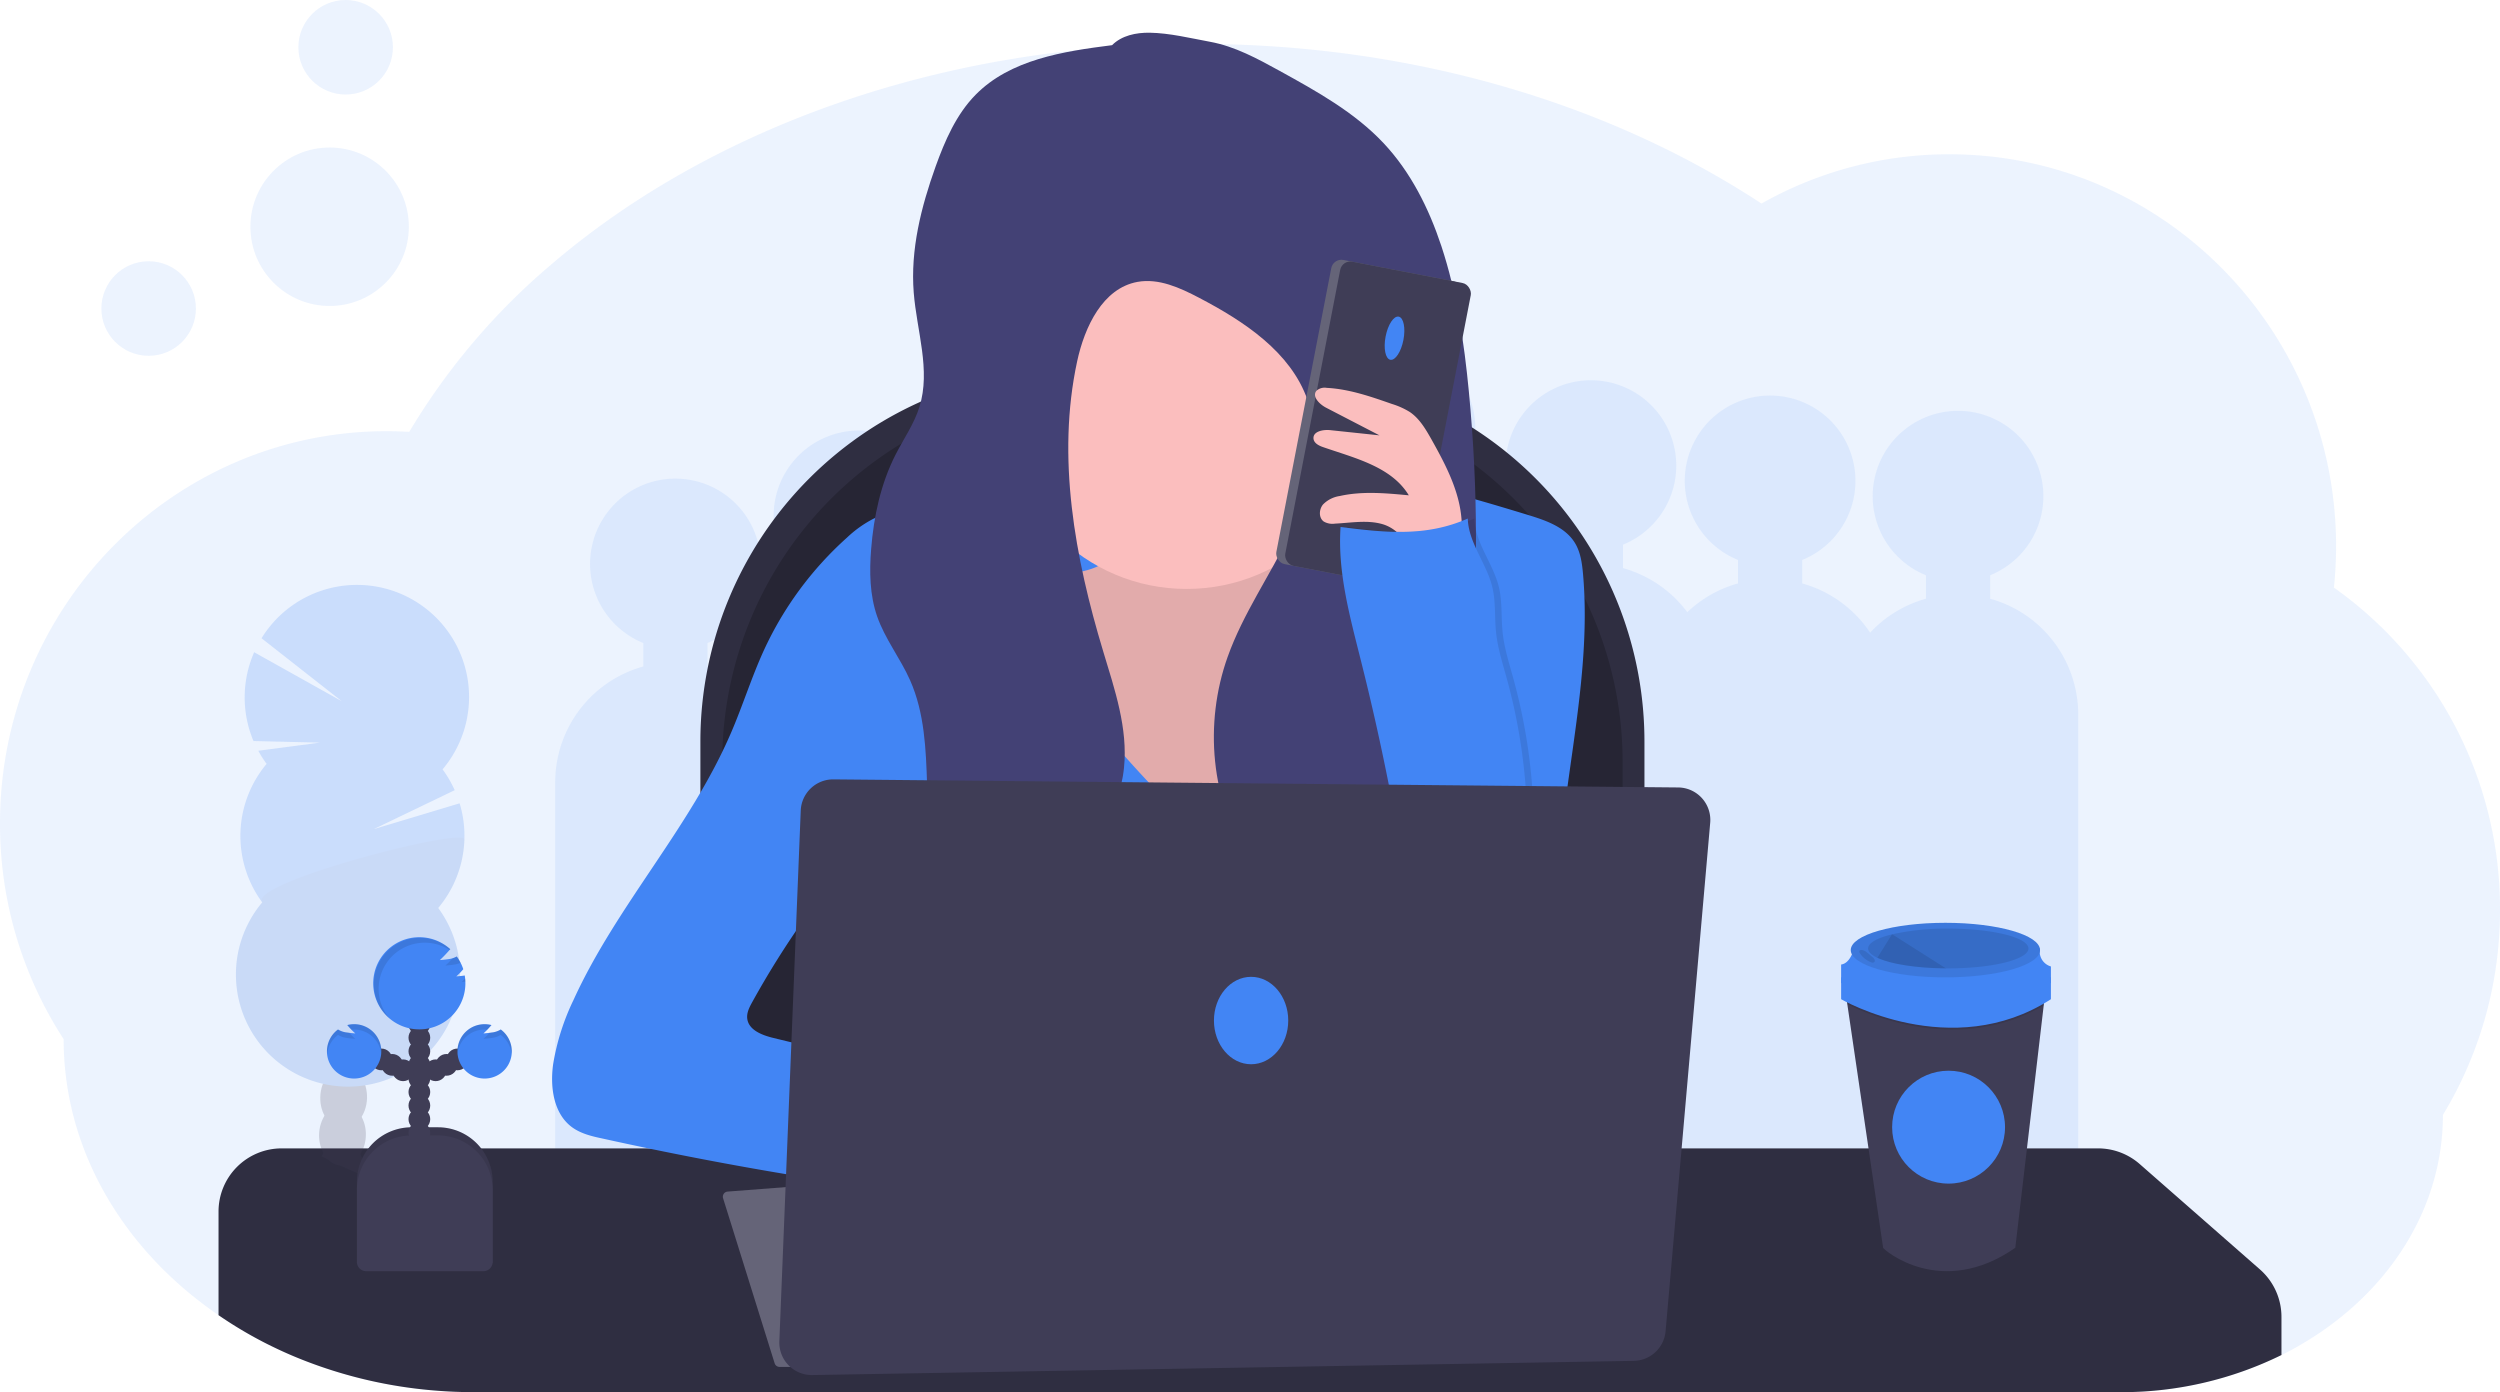 <svg xmlns="http://www.w3.org/2000/svg" width="700.393" height="390.035" viewBox="0 0 700.393 390.035">
  <g id="undraw_working_remotely_jh40" transform="translate(0 0)">
    <path id="Tracé_23" data-name="Tracé 23" d="M728.393,394.165A110.544,110.544,0,0,1,712.4,451.641c0,21.2-9.881,40.407-25.91,54.409a88.618,88.618,0,0,1-12.906,9.355c-.184.116-.373.227-.563.337-.343.2-.686.4-1.035.612l-.325.19h0c-1.463.827-2.957,1.622-4.482,2.369a101.429,101.429,0,0,1-45.158,10.408H160.958q-5.51,0-10.922-.441a129.274,129.274,0,0,1-37.383-8.657q-3.5-1.384-6.869-2.975-1.6-.753-3.177-1.549c-.655-.331-1.31-.673-1.959-1.016a116.62,116.62,0,0,1-11.424-6.943,112.586,112.586,0,0,1-9.673-7.42C58.716,482.442,45.828,457.7,45.828,430.4A110.508,110.508,0,0,1,28,369.987c0-60.7,48.513-109.9,108.365-109.9,1.837,0,3.673.055,5.51.153a5.6,5.6,0,0,1,.784.037,186.708,186.708,0,0,1,39.8-46.909c44.228-37.9,108.867-61.786,180.872-61.786,60.5,0,115.8,16.867,158.164,44.736A106.638,106.638,0,0,1,574.11,182.51c59.84,0,108.365,49.205,108.365,109.9a113.254,113.254,0,0,1-.612,11.5,110.2,110.2,0,0,1,46.53,90.255Z" transform="translate(-28 -139.286)" fill="#4285f4" opacity="0.1"/>
    <path id="Tracé_24" data-name="Tracé 24" d="M684.07,360.116v-6.569a23.908,23.908,0,1,0-17.987,0v6.569a33.673,33.673,0,0,0-15.636,9.508,33.722,33.722,0,0,0-19.028-13.787v-6.575a23.908,23.908,0,1,0-17.987,0v6.569a33.672,33.672,0,0,0-14.21,8.057,33.722,33.722,0,0,0-18.006-12.343v-6.569a23.908,23.908,0,1,0-17.987,0v6.569a33.673,33.673,0,0,0-15.918,9.832,33.728,33.728,0,0,0-22.389-20.24v-6.569a23.908,23.908,0,1,0-17.987,0v6.569a33.673,33.673,0,0,0-24.489,29.246,33.439,33.439,0,0,0-10.145-4.757v-6.569a23.908,23.908,0,1,0-17.987,0v6.569a33.783,33.783,0,0,0-21.22,17.571,33.414,33.414,0,0,0-9.183-4.1v-6.569a23.908,23.908,0,1,0-17.987,0V379.1a33.237,33.237,0,0,0-8.7,3.808,33.758,33.758,0,0,0-21.067-17.277v-6.569a23.908,23.908,0,1,0-17.987,0v6.569a33.734,33.734,0,0,0-21.961,19.2,33.672,33.672,0,0,0-11.479-5.73v-6.569a23.908,23.908,0,1,0-17.987,0V379.1a33.673,33.673,0,0,0-24.679,32.448V563.377h67.309V549.908H381.2v13.469H448.55V549.908h48.366V525.418h41.632v10.408h50.2v4.286H641.4V544.4h67.345V392.564a33.672,33.672,0,0,0-24.678-32.448Z" transform="translate(-126.517 -192.383)" fill="#4285f4" opacity="0.1"/>
    <path id="Tracé_25" data-name="Tracé 25" d="M424.751,169h55.976A104.252,104.252,0,0,1,584.984,273.257V414.5H320.5V273.251A104.251,104.251,0,0,1,424.751,169Z" transform="translate(-124.28 -65.533)" fill="#2f2e41"/>
    <path id="Tracé_26" data-name="Tracé 26" d="M434.751,178.28h43.732A104.252,104.252,0,0,1,582.739,282.537V412.416H330.5V282.531A104.251,104.251,0,0,1,434.751,178.28Z" transform="translate(-128.158 -69.131)" opacity="0.2"/>
    <path id="Tracé_27" data-name="Tracé 27" d="M705.946,704.2v10.69a101.428,101.428,0,0,1-45.158,10.408H199.735q-5.51,0-10.922-.441A129.274,129.274,0,0,1,151.43,716.2q-3.5-1.384-6.869-2.975-1.6-.753-3.177-1.549c-.655-.331-1.31-.673-1.959-1.016A116.631,116.631,0,0,1,128,703.726V674.694A17.693,17.693,0,0,1,145.693,657H654.6a17.694,17.694,0,0,1,11.632,4.39L699.9,690.9A17.675,17.675,0,0,1,705.946,704.2Z" transform="translate(-66.777 -335.272)" fill="#2f2e41"/>
    <path id="Tracé_28" data-name="Tracé 28" d="M421.472,353.924q-20.026,1.322-39.9,4.286c-3.765.563-7.586,1.188-11.02,2.853a32.328,32.328,0,0,0-7.31,5.241,96.353,96.353,0,0,0-23.265,31.548c-3.41,7.439-5.859,15.306-9.073,22.806-11.443,26.785-32.2,48.691-44.277,75.194a65.76,65.76,0,0,0-5.694,17.963c-.906,6.453.122,13.983,5.424,17.755,2.449,1.733,5.424,2.449,8.339,3.061A1004.967,1004.967,0,0,0,405.86,552.783c-4.047-3.906-5.4-9.961-4.867-15.557s2.731-10.885,4.9-16.071q-31.72-7-63.28-14.694c-3.141-.765-6.912-2.2-7.3-5.412-.2-1.635.612-3.208,1.408-4.647A249.283,249.283,0,0,1,368.8,451.1c0,17.179-.851,36.581-.851,53.766H566.375a151.826,151.826,0,0,1-4.188-29.907c-.924-32.914,10.157-65.576,7.279-98.422-.269-3.031-.686-6.153-2.271-8.749-2.737-4.482-8.2-6.337-13.218-7.867-19.249-5.853-38.9-11.773-59.019-11.314-5.982.141-11.939.839-17.883,1.543C458.959,352.284,439.674,352.718,421.472,353.924Z" transform="translate(-125.966 -215.676)" fill="#4285f4"/>
    <path id="Tracé_29" data-name="Tracé 29" d="M358.839,675.624l14.449,46.242a1.445,1.445,0,0,0,1.378,1.01h62L421.972,669,360.1,673.757a1.445,1.445,0,0,0-1.261,1.867Z" transform="translate(-156.264 -339.926)" fill="#656478"/>
    <path id="Tracé_30" data-name="Tracé 30" d="M504.159,374.705c-2.694,1.549-5.835,2.106-8.9,2.639l-19.757,3.428c-3.845.667-7.892,1.427-10.855,3.967-6.061,5.186-4.751,14.73-2.914,22.493l3.673,15.575c2.767,11.706,5.6,23.553,11.271,34.156,9.912,18.508,28.1,31.836,48.091,38.258,7.145,2.3,14.694,3.79,22.151,2.969,14.608-1.6,27.1-12.018,34.805-24.538s11.369-27.042,14.73-41.356c3.227-13.7,6.294-27.6,6.086-41.681-.061-4.384-.5-8.963-2.841-12.679-5.124-8.161-16.738-8.773-26.259-7.267a9.741,9.741,0,0,1-4.445.049c-4.286-1.335-4.384-7.218-6.22-11.3-3.471-7.7-13.769-9.067-22.187-8.369s-21.526,1.6-28.861,6.367C504.679,361.977,512.43,369.936,504.159,374.705Z" transform="translate(-195.594 -216.572)" fill="#fbbebe"/>
    <path id="Tracé_31" data-name="Tracé 31" d="M504.159,374.705c-2.694,1.549-5.835,2.106-8.9,2.639l-19.757,3.428c-3.845.667-7.892,1.427-10.855,3.967-6.061,5.186-4.751,14.73-2.914,22.493l3.673,15.575c2.767,11.706,5.6,23.553,11.271,34.156,9.912,18.508,28.1,31.836,48.091,38.258,7.145,2.3,14.694,3.79,22.151,2.969,14.608-1.6,27.1-12.018,34.805-24.538s11.369-27.042,14.73-41.356c3.227-13.7,6.294-27.6,6.086-41.681-.061-4.384-.5-8.963-2.841-12.679-5.124-8.161-16.738-8.773-26.259-7.267a9.741,9.741,0,0,1-4.445.049c-4.286-1.335-4.384-7.218-6.22-11.3-3.471-7.7-13.769-9.067-22.187-8.369s-21.526,1.6-28.861,6.367C504.679,361.977,512.43,369.936,504.159,374.705Z" transform="translate(-195.594 -216.572)" opacity="0.1"/>
    <path id="Tracé_32" data-name="Tracé 32" d="M481.128,406.862c2.988,6.269,5.228,12.918,8.841,18.851a93.144,93.144,0,0,0,10.212,13c9.484,10.726,19.089,21.538,30.826,29.705a136.485,136.485,0,0,1,33.9-66.733c5.057-5.43,11.387-10.781,18.808-10.579,4.6.129,8.853,2.412,12.685,4.953a45.385,45.385,0,0,1,11.418,10.206c4.867,6.5,6.967,14.736,7.347,22.849s-.882,16.206-2.131,24.226L606.605,494.8c-.373,2.4-.894,5.051-2.853,6.49a8.981,8.981,0,0,1-3.673,1.322c-23.369,4.549-47.454,1.6-71.264,1.365-26.326-.251-53.38,2.749-78.317-5.626a7.618,7.618,0,0,1-3.539-2,7.384,7.384,0,0,1-1.224-2.639c-5.81-18.808-1.151-39.018,2.3-58.395a458.178,458.178,0,0,0,5.822-46.395c.1-1.4,15.508,1.7,17.228,2.688C475.765,394.384,478.875,402.135,481.128,406.862Z" transform="translate(-188.916 -231.182)" fill="#4285f4"/>
    <g id="Groupe_3" data-name="Groupe 3" transform="translate(66.102 163.923)" opacity="0.2">
      <path id="Tracé_33" data-name="Tracé 33" d="M187.227,662.724a7.288,7.288,0,0,1-.061.827q-3.5-1.384-6.869-2.975a5.572,5.572,0,0,1-3.177-1.549c-.655-.331-1.31-.673-1.959-1.016a8.375,8.375,0,0,1,.5-.894,5.7,5.7,0,0,1,10.365.318,10.328,10.328,0,0,1,1.206,5.29Z" transform="translate(-151.166 -498.007)" fill="#3f3d56"/>
      <path id="Tracé_34" data-name="Tracé 34" d="M187.108,645.6a10.335,10.335,0,0,1-1.537,5.192,6.163,6.163,0,0,1-5.29,3.171l-.435-.031a5.571,5.571,0,0,1-3.177-1.549,7.674,7.674,0,0,1-1.463-1.91A10.745,10.745,0,0,1,175.537,640a5.7,5.7,0,0,1,10.365.318A10.328,10.328,0,0,1,187.108,645.6Z" transform="translate(-150.716 -491.369)" fill="#3f3d56"/>
      <ellipse id="Ellipse_2" data-name="Ellipse 2" cx="8.577" cy="6.551" rx="8.577" ry="6.551" transform="translate(23.356 151.931) rotate(-88.19)" fill="#3f3d56"/>
      <ellipse id="Ellipse_3" data-name="Ellipse 3" cx="8.577" cy="6.551" rx="8.577" ry="6.551" transform="translate(23.69 141.449) rotate(-88.19)" fill="#3f3d56"/>
      <ellipse id="Ellipse_4" data-name="Ellipse 4" cx="8.577" cy="6.551" rx="8.577" ry="6.551" transform="translate(24.018 130.968) rotate(-88.19)" fill="#3f3d56"/>
      <path id="Tracé_35" data-name="Tracé 35" d="M144.561,449.329a30.4,30.4,0,0,1-2.326-3.673l17.3-2.284-18.649-.441a31.456,31.456,0,0,1,.19-24.881l24.563,13.738-22.5-17.657a31.4,31.4,0,1,1,50.717,36.734,31.3,31.3,0,0,1,3.4,5.835l-22.7,10.922,24.079-7.243a31.432,31.432,0,0,1-6,29.326,31.4,31.4,0,1,1-49.3-1.573,31.4,31.4,0,0,1,1.224-38.8Z" transform="translate(-135.97 -399.247)" fill="#4285f4"/>
      <path id="Tracé_36" data-name="Tracé 36" d="M199.966,515.3a31.261,31.261,0,0,1-7.347,19.193,31.4,31.4,0,1,1-49.285-1.555C139.275,527.462,200.076,511.777,199.966,515.3Z" transform="translate(-135.968 -444.05)" opacity="0.1"/>
    </g>
    <circle id="Ellipse_5" data-name="Ellipse 5" cx="13.243" cy="13.243" r="13.243" transform="translate(28.401 73.192)" fill="#4285f4" opacity="0.1"/>
    <circle id="Ellipse_6" data-name="Ellipse 6" cx="13.243" cy="13.243" r="13.243" transform="translate(83.594 0)" fill="#4285f4" opacity="0.1"/>
    <circle id="Ellipse_7" data-name="Ellipse 7" cx="22.193" cy="22.193" r="22.193" transform="translate(70.155 41.332)" fill="#4285f4" opacity="0.1"/>
    <circle id="Ellipse_8" data-name="Ellipse 8" cx="51.427" cy="51.427" r="51.427" transform="translate(281.014 62.141)" fill="#fbbebe"/>
    <path id="Tracé_37" data-name="Tracé 37" d="M493.972,149.962c-13.72,1.739-28.53,4.035-38.228,13.892-5.424,5.51-8.6,12.857-11.216,20.13-4.053,11.326-7.071,23.265-6.122,35.283.845,10.751,4.824,21.746,1.6,32.044-1.482,4.739-4.39,8.877-6.649,13.292-4.188,8.2-6.159,17.387-6.882,26.565-.5,6.312-.4,12.808,1.671,18.789,2.21,6.367,6.52,11.785,9.251,17.945,4.041,9.1,4.445,19.334,4.757,29.283s.576,19.83.808,29.742c.147,6.233.159,12.906-3.288,18.1,12.728-5.1,25.634-10.3,36.526-18.63s19.708-20.332,21.116-33.973c1.139-11.057-2.6-21.955-5.816-32.6-7.959-26.326-13.1-54.391-7.31-81.274,2.088-9.679,7.163-20.485,16.9-22.267,5.945-1.084,11.877,1.629,17.234,4.433,12.661,6.624,25.714,15.2,30.428,28.683,4.286,12.2.68,25.781-4.9,37.426s-13.169,22.353-17.5,34.524c-6.655,18.673-4.782,40.536,6.275,56.987s31.487,26.571,51.134,23.914c-1.537-6.637-6.355-12-8.939-18.306-4.7-11.455-1.531-24.63,3.52-35.932s11.945-21.838,15.1-33.838c2.229-8.449,2.5-17.277,2.486-26.014,0-13.751-.68-27.508-2-41.2s-3.343-27.55-7.7-40.72c-3.5-10.561-8.6-20.773-16.23-28.873-8.118-8.626-18.685-14.473-29.063-20.2-6.208-3.416-12.551-6.875-19.518-8.155-5.51-1.01-11.3-2.449-16.922-2.541C500.682,146.423,496.666,147.25,493.972,149.962Z" transform="translate(-182.42 -137.307)" fill="#434175"/>
    <rect id="Rectangle_8" data-name="Rectangle 8" width="37.254" height="86.778" rx="2.9" transform="matrix(0.982, 0.19, -0.19, 0.982, 373.515, 72.276)" fill="#656478"/>
    <rect id="Rectangle_9" data-name="Rectangle 9" width="37.254" height="86.778" rx="2.9" transform="matrix(0.982, 0.19, -0.19, 0.982, 376.016, 72.761)" fill="#3f3d56"/>
    <ellipse id="Ellipse_9" data-name="Ellipse 9" cx="6.153" cy="2.541" rx="6.153" ry="2.541" transform="matrix(0.19, -0.982, 0.982, 0.19, 387.019, 100.31)" fill="#4285f4"/>
    <path id="Tracé_38" data-name="Tracé 38" d="M662.077,323.375c-1.616-2.859-3.343-5.816-6.067-7.647A21.428,21.428,0,0,0,651,313.481c-5.932-2.075-11.963-4.169-18.238-4.5a3.432,3.432,0,0,0-2.859.784c-1.371,1.61.8,3.8,2.682,4.775l14.951,7.745-13.781-1.457c-2-.214-4.855.331-4.708,2.339.1,1.316,1.543,2.033,2.792,2.449,8.847,3.061,19.071,5.461,23.914,13.469-6.453-.612-13.047-1.224-19.371.2a8.2,8.2,0,0,0-4.659,2.363c-1.133,1.365-1.261,3.673.165,4.757a4.806,4.806,0,0,0,3.171.612c4.488-.214,9.092-1.108,13.4.171s8.136,5.8,6.649,10.034a24.192,24.192,0,0,0,11.871-1.647c3.894-1.837,3.8-5.29,3.563-9.453C670.036,337.965,665.989,330.354,662.077,323.375Z" transform="translate(-261.065 -200.317)" fill="#fbbebe"/>
    <path id="Tracé_39" data-name="Tracé 39" d="M664.1,480.032a688.892,688.892,0,0,0-14.081-71.582c-3.061-12.245-6.539-24.7-5.663-37.3,12.649,1.61,23.981,2.8,35.638-2.363.19,6.618,4.99,12.245,6.735,18.642,1.169,4.286.729,8.822,1.188,13.236s1.837,8.694,3.018,12.985A159.322,159.322,0,0,1,694.991,479C684.173,480.29,674.891,481.7,664.1,480.032Z" transform="translate(-266.949 -223.514)" opacity="0.1"/>
    <path id="Tracé_40" data-name="Tracé 40" d="M661.1,480.032a688.876,688.876,0,0,0-14.081-71.582c-3.061-12.245-6.539-24.7-5.663-37.3,12.649,1.61,23.981,2.8,35.638-2.363.19,6.618,4.99,12.245,6.735,18.642,1.169,4.286.729,8.822,1.188,13.236s1.837,8.694,3.018,12.985A159.322,159.322,0,0,1,691.991,479C681.173,480.29,671.891,481.7,661.1,480.032Z" transform="translate(-265.786 -223.514)" fill="#4285f4"/>
    <path id="Tracé_41" data-name="Tracé 41" d="M384.625,645.563l5.994-148.693a9.1,9.1,0,0,1,9.183-8.731l236.64,2.265a9.1,9.1,0,0,1,8.969,9.894l-12.5,142.448a9.1,9.1,0,0,1-8.908,8.3l-230.126,3.979a9.1,9.1,0,0,1-9.251-9.465Z" transform="translate(-166.285 -269.793)" fill="#3f3d56"/>
    <ellipse id="Ellipse_10" data-name="Ellipse 10" cx="10.408" cy="12.245" rx="10.408" ry="12.245" transform="translate(340.094 273.667)" fill="#4285f4"/>
    <path id="Tracé_42" data-name="Tracé 42" d="M928.484,584.76l-.49,4.2-7.959,67.872c-20.748,14.467-36.887.563-37.028,0l-10.028-68.19-.569-3.882Z" transform="translate(-355.436 -307.26)" fill="#3f3d56"/>
    <path id="Tracé_43" data-name="Tracé 43" d="M928.484,584.76l-.49,4.2c-23.375,13.591-48.311,3.012-55.015-.318l-.569-3.882Z" transform="translate(-355.436 -307.26)" opacity="0.1"/>
    <path id="Tracé_44" data-name="Tracé 44" d="M870.5,578.74v6.122s30.918,17.975,58.774,0V578.74Z" transform="translate(-354.695 -304.926)" fill="#4285f4"/>
    <path id="Tracé_45" data-name="Tracé 45" d="M874.094,565.53s-.9,4.133-3.594,4.494v5.21h58.774v-4.671a4.344,4.344,0,0,1-3.061-5.033Z" transform="translate(-354.695 -299.803)" fill="#4285f4"/>
    <ellipse id="Ellipse_11" data-name="Ellipse 11" cx="26.51" cy="7.641" rx="26.51" ry="7.641" transform="translate(518.505 258.533)" fill="#4285f4"/>
    <ellipse id="Ellipse_12" data-name="Ellipse 12" cx="26.51" cy="7.641" rx="26.51" ry="7.641" transform="translate(518.505 258.533)" opacity="0.1"/>
    <path id="Tracé_46" data-name="Tracé 46" d="M927.762,562c0,3.061-10.053,5.571-22.463,5.571h-.661c-8.333-.061-15.532-1.224-19.206-2.963-1.659-.784-2.6-1.671-2.6-2.608,0-1.555,2.571-2.963,6.735-3.973a69.481,69.481,0,0,1,15.753-1.6C917.709,556.426,927.762,558.918,927.762,562Z" transform="translate(-359.476 -296.271)" opacity="0.1"/>
    <path id="Tracé_47" data-name="Tracé 47" d="M906.286,568.569c-8.332-.061-15.532-1.224-19.206-2.963h0L891.194,559Z" transform="translate(-361.124 -297.271)" opacity="0.1"/>
    <path id="Tracé_48" data-name="Tracé 48" d="M879.591,566.218c-.318-.067-.741.043-.8.361a.778.778,0,0,0,.122.459,6.534,6.534,0,0,0,2.927,2.5,1.744,1.744,0,0,0,.667.214.612.612,0,0,0,.612-.318.692.692,0,0,0-.043-.569,2.528,2.528,0,0,0-.759-.833C881.5,567.393,880.657,566.4,879.591,566.218Z" transform="translate(-357.909 -300.063)" opacity="0.1"/>
    <circle id="Ellipse_13" data-name="Ellipse 13" cx="15.814" cy="15.814" r="15.814" transform="translate(530.094 299.969)" fill="#4285f4"/>
    <path id="Tracé_49" data-name="Tracé 49" d="M178.636,515.85h7.414a15.306,15.306,0,0,1,15.306,15.306V553.9H163.33V531.156A15.306,15.306,0,0,1,178.636,515.85Z" transform="translate(-63.334 -200.03)" fill="#3f3d56"/>
    <path id="Tracé_50" data-name="Tracé 50" d="M178.636,515.85h7.414a15.306,15.306,0,0,1,15.306,15.306V553.9H163.33V531.156A15.306,15.306,0,0,1,178.636,515.85Z" transform="translate(-63.334 -200.03)" opacity="0.1"/>
    <circle id="Ellipse_14" data-name="Ellipse 14" cx="3.043" cy="3.043" r="3.043" transform="translate(114.444 318.103)" fill="#3f3d56"/>
    <circle id="Ellipse_15" data-name="Ellipse 15" cx="3.043" cy="3.043" r="3.043" transform="translate(114.444 314.301)" fill="#3f3d56"/>
    <circle id="Ellipse_16" data-name="Ellipse 16" cx="3.043" cy="3.043" r="3.043" transform="translate(114.444 310.493)" fill="#3f3d56"/>
    <circle id="Ellipse_17" data-name="Ellipse 17" cx="3.043" cy="3.043" r="3.043" transform="translate(114.444 306.691)" fill="#3f3d56"/>
    <circle id="Ellipse_18" data-name="Ellipse 18" cx="3.043" cy="3.043" r="3.043" transform="translate(114.444 302.889)" fill="#3f3d56"/>
    <circle id="Ellipse_19" data-name="Ellipse 19" cx="3.043" cy="3.043" r="3.043" transform="translate(114.444 299.087)" fill="#3f3d56"/>
    <circle id="Ellipse_20" data-name="Ellipse 20" cx="3.043" cy="3.043" r="3.043" transform="translate(114.444 295.285)" fill="#3f3d56"/>
    <circle id="Ellipse_21" data-name="Ellipse 21" cx="3.043" cy="3.043" r="3.043" transform="translate(119.012 296.804)" fill="#3f3d56"/>
    <circle id="Ellipse_22" data-name="Ellipse 22" cx="3.043" cy="3.043" r="3.043" transform="translate(122.054 295.285)" fill="#3f3d56"/>
    <circle id="Ellipse_23" data-name="Ellipse 23" cx="3.043" cy="3.043" r="3.043" transform="translate(125.097 293.761)" fill="#3f3d56"/>
    <circle id="Ellipse_24" data-name="Ellipse 24" cx="3.043" cy="3.043" r="3.043" transform="translate(114.444 291.483)" fill="#3f3d56"/>
    <circle id="Ellipse_25" data-name="Ellipse 25" cx="3.043" cy="3.043" r="3.043" transform="translate(114.444 287.681)" fill="#3f3d56"/>
    <circle id="Ellipse_26" data-name="Ellipse 26" cx="3.043" cy="3.043" r="3.043" transform="translate(114.444 283.873)" fill="#3f3d56"/>
    <circle id="Ellipse_27" data-name="Ellipse 27" cx="3.043" cy="3.043" r="3.043" transform="translate(114.444 280.071)" fill="#3f3d56"/>
    <path id="Tracé_51" data-name="Tracé 51" d="M224.323,571.106c-.753.11-1.512.19-2.271.239a17.484,17.484,0,0,0,1.965-2.02,12.99,12.99,0,0,0-1.837-3.569,6.257,6.257,0,0,1-2.449.771c-.753.11-1.512.19-2.271.245a37.926,37.926,0,0,0,2.908-3.061,12.912,12.912,0,1,0,4.047,7.347Z" transform="translate(-94.224 -297.8)" fill="#4285f4"/>
    <path id="Tracé_52" data-name="Tracé 52" d="M249.436,601.656a5.927,5.927,0,0,1-2.559.851c-.753.11-1.512.2-2.271.245a22.289,22.289,0,0,0,2.253-2.339,7.616,7.616,0,1,0,2.578,1.224Z" transform="translate(-109.168 -313.234)" fill="#4285f4"/>
    <circle id="Ellipse_28" data-name="Ellipse 28" cx="3.043" cy="3.043" r="3.043" transform="translate(109.883 296.804)" fill="#3f3d56"/>
    <circle id="Ellipse_29" data-name="Ellipse 29" cx="3.043" cy="3.043" r="3.043" transform="translate(106.84 295.285)" fill="#3f3d56"/>
    <circle id="Ellipse_30" data-name="Ellipse 30" cx="3.043" cy="3.043" r="3.043" transform="translate(103.798 293.761)" fill="#3f3d56"/>
    <path id="Tracé_53" data-name="Tracé 53" d="M180.725,601.656a5.9,5.9,0,0,0,2.559.851c.753.11,1.512.2,2.271.245a21.69,21.69,0,0,1-2.253-2.339,7.616,7.616,0,1,1-2.577,1.224Z" transform="translate(-86.013 -313.234)" fill="#4285f4"/>
    <path id="Tracé_54" data-name="Tracé 54" d="M178.636,519.58h7.414a15.306,15.306,0,0,1,15.306,15.306V555.01a2.6,2.6,0,0,1-2.6,2.6H165.926a2.6,2.6,0,0,1-2.6-2.6V534.886a15.306,15.306,0,0,1,15.306-15.306Z" transform="translate(-63.334 -201.477)" fill="#3f3d56"/>
    <g id="Groupe_4" data-name="Groupe 4" transform="translate(104.74 262.748)" opacity="0.1">
      <path id="Tracé_55" data-name="Tracé 55" d="M240.26,579.27a11.525,11.525,0,0,1-.98.931,9.949,9.949,0,0,0,1.041-.092A5.468,5.468,0,0,0,240.26,579.27Z" transform="translate(-214.668 -567.879)"/>
      <path id="Tracé_56" data-name="Tracé 56" d="M231.82,571.725c.765-.049,1.518-.129,2.277-.239a7.344,7.344,0,0,0,1.978-.539,13.032,13.032,0,0,0-1.065-1.757,4.6,4.6,0,0,1-1.224.52,17.625,17.625,0,0,1-1.965,2.014Z" transform="translate(-211.775 -563.971)"/>
      <path id="Tracé_57" data-name="Tracé 57" d="M200.421,574.951a12.906,12.906,0,0,1,19.9-10.873l.2-.208A12.918,12.918,0,1,0,203.482,583.3a12.857,12.857,0,0,1-3.061-8.345Z" transform="translate(-199.08 -560.665)"/>
    </g>
    <g id="Groupe_5" data-name="Groupe 5" transform="translate(128.14 286.922)" opacity="0.1">
      <path id="Tracé_58" data-name="Tracé 58" d="M249.22,605.2c.759-.049,1.518-.129,2.271-.239a5.94,5.94,0,0,0,2.559-.857,7.61,7.61,0,0,1,3.061,5.388,6.966,6.966,0,0,0,.043-.8,7.58,7.58,0,0,0-3.061-6.122,5.926,5.926,0,0,1-2.559.851l-.612.08A15.534,15.534,0,0,1,249.22,605.2Z" transform="translate(-241.922 -601.088)"/>
      <path id="Tracé_59" data-name="Tracé 59" d="M244.9,601.668a6.255,6.255,0,0,1,.759.055c.4-.423.79-.876,1.188-1.316a7.592,7.592,0,0,0-9.551,7.347,5.215,5.215,0,0,0,.037.759A7.6,7.6,0,0,1,244.9,601.668Z" transform="translate(-237.3 -600.15)"/>
    </g>
    <g id="Groupe_6" data-name="Groupe 6" transform="translate(91.608 286.922)" opacity="0.1">
      <path id="Tracé_60" data-name="Tracé 60" d="M185.564,605.2c-.759-.049-1.518-.129-2.271-.239a5.909,5.909,0,0,1-2.559-.857,7.61,7.61,0,0,0-3.061,5.388,6.966,6.966,0,0,1-.043-.8,7.579,7.579,0,0,1,3.061-6.122,5.9,5.9,0,0,0,2.559.851l.612.08A14.49,14.49,0,0,0,185.564,605.2Z" transform="translate(-177.63 -601.088)"/>
      <path id="Tracé_61" data-name="Tracé 61" d="M188.857,601.668a6.343,6.343,0,0,0-.765.055c-.392-.423-.784-.876-1.182-1.316a7.592,7.592,0,0,1,9.551,7.347,5.213,5.213,0,0,1-.037.759A7.6,7.6,0,0,0,188.857,601.668Z" transform="translate(-181.228 -600.15)"/>
    </g>
  </g>
</svg>
